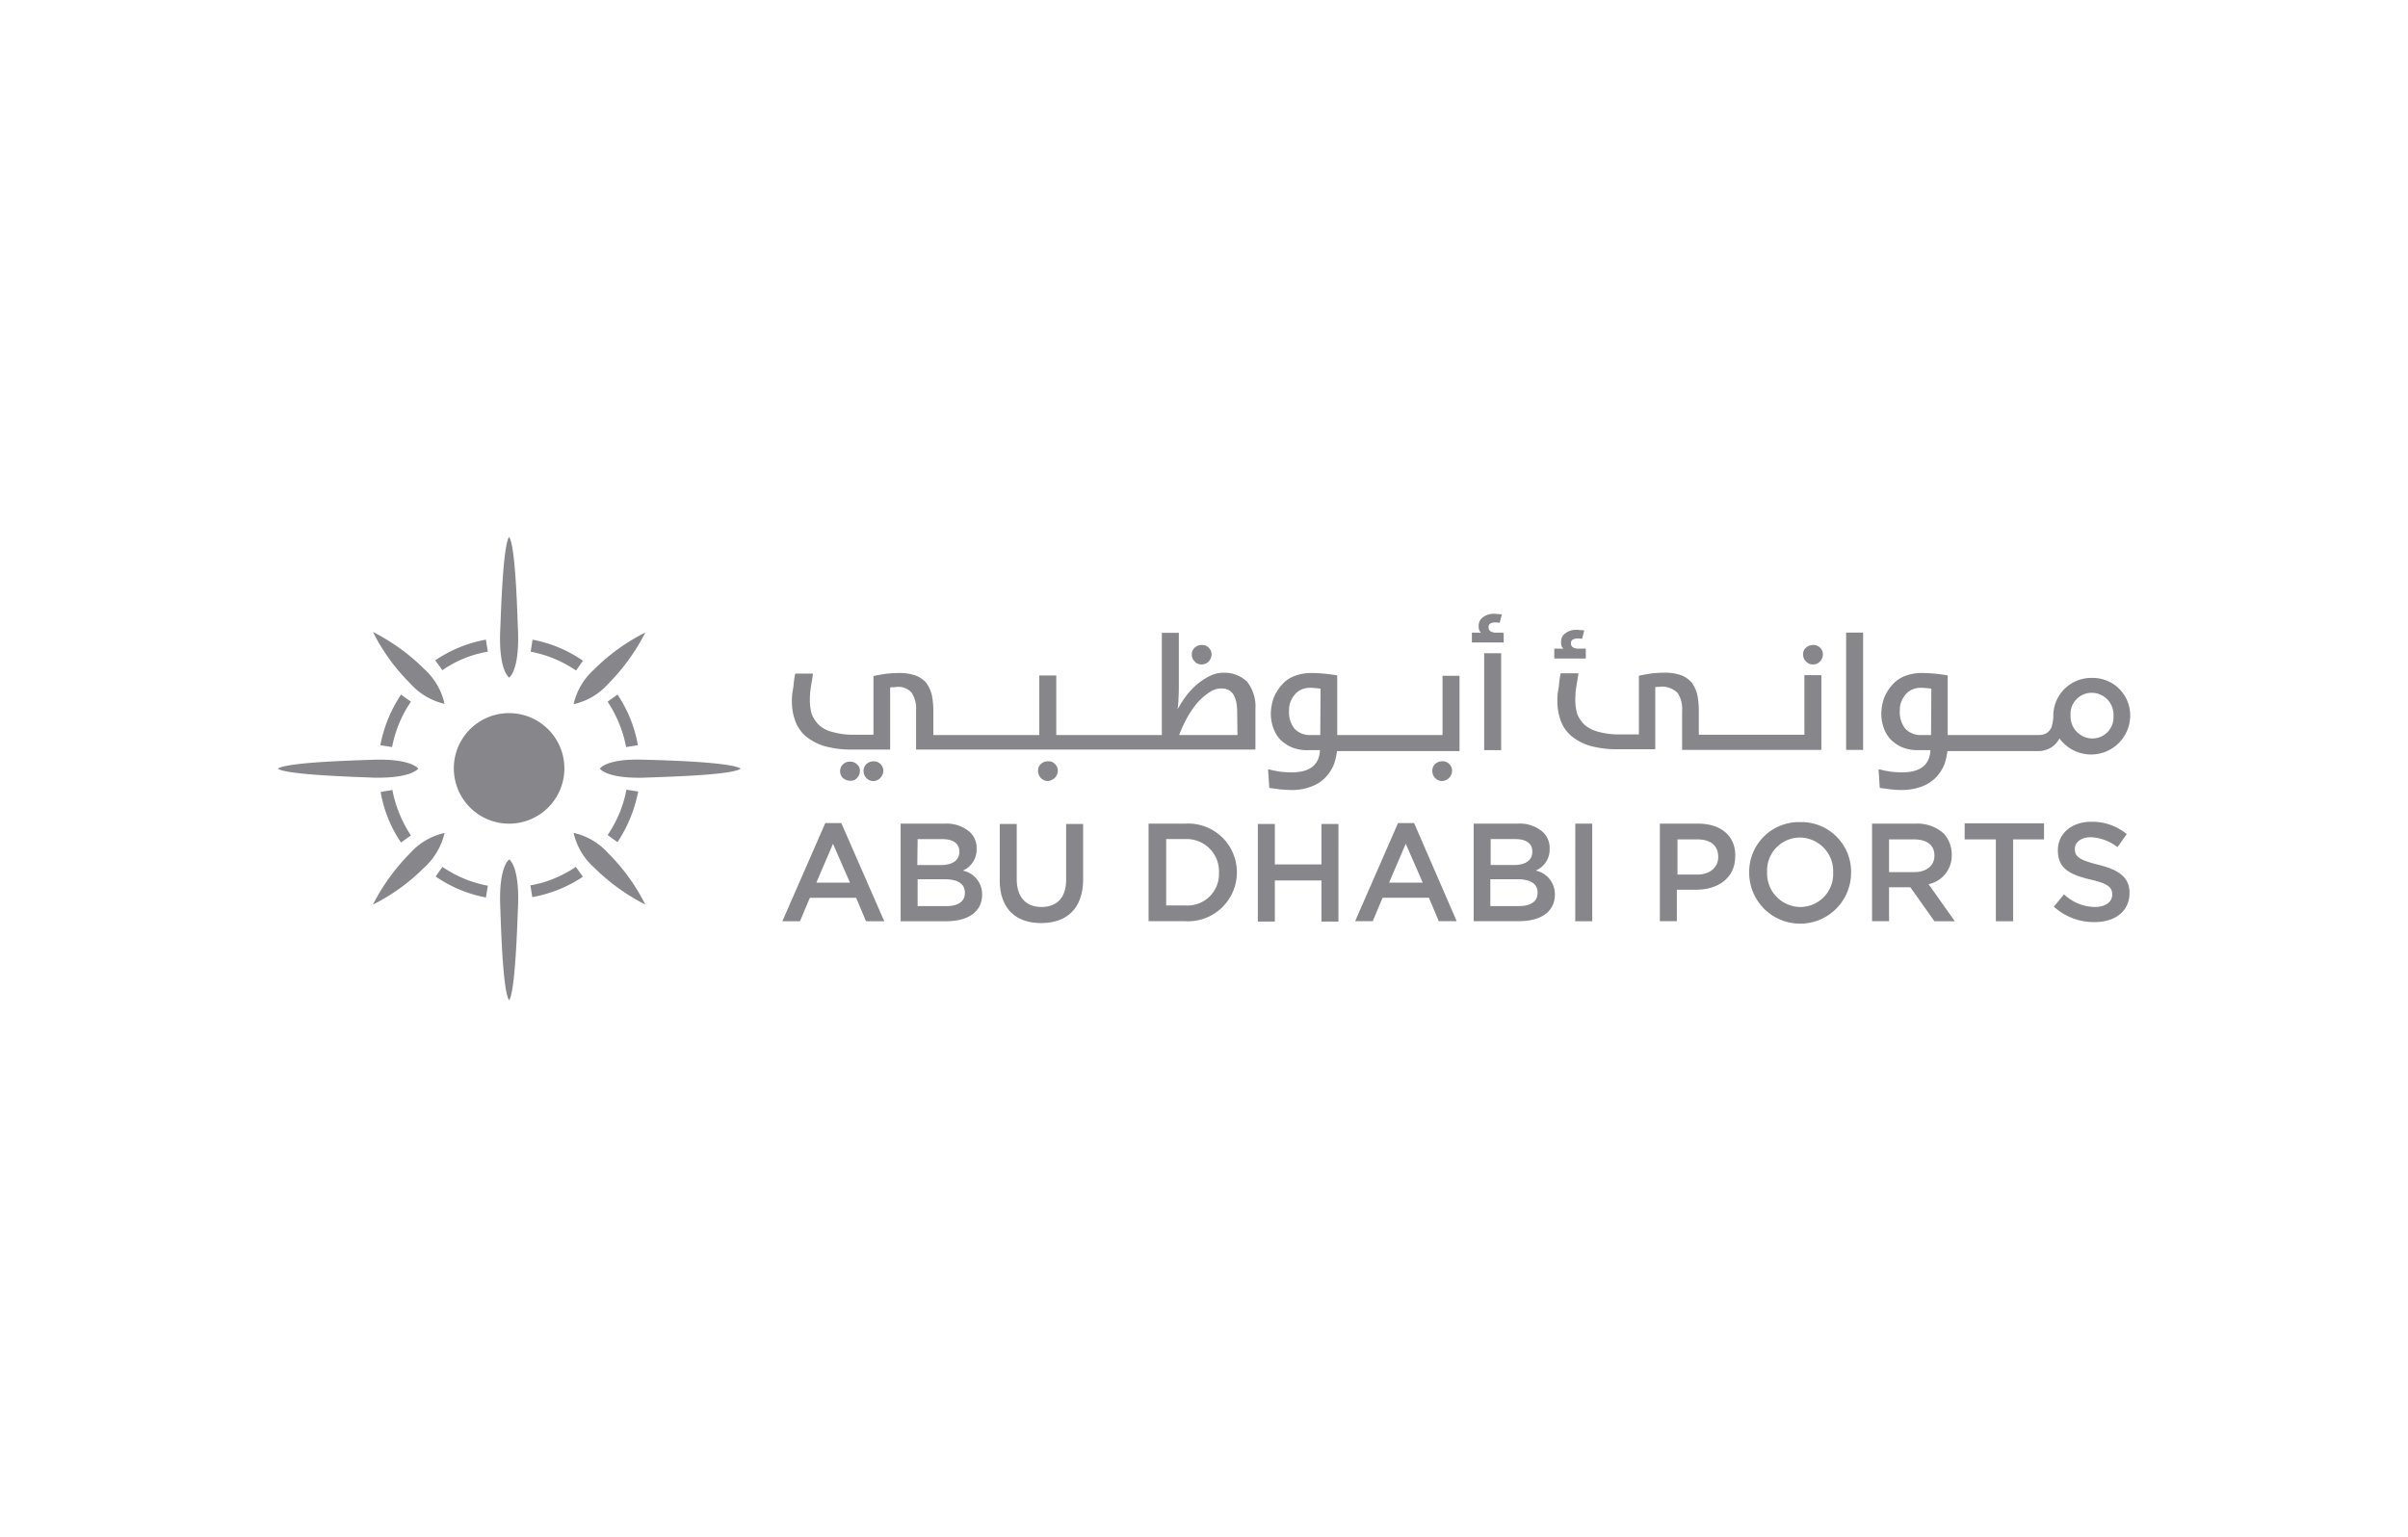 <svg xmlns="http://www.w3.org/2000/svg" width="260" height="166" viewBox="0 0 260 166">
  <g id="logo7" transform="translate(-692 -3335)">
    <rect id="Rectangle_17" data-name="Rectangle 17" width="260" height="166" transform="translate(692 3335)" fill="none"/>
    <g id="Abu_Dhabi_Ports" data-name="Abu Dhabi Ports" transform="translate(722 3392.979)">
      <path id="abu-dhabi-ports-logo-vector" d="M45.371,281.139Zm-10.7-.667a21.967,21.967,0,0,0-4,5.534,21.139,21.139,0,0,0,5.534-4,7.294,7.294,0,0,0,2.2-3.734,7.067,7.067,0,0,0-3.734,2.2m3.734-2.2Zm6.968,2.867c-.033.033-1.1.767-.967,4.9.067,1.367.233,9.3.967,10.3h0c.7-1,.9-8.935.967-10.3.133-4.134-.9-4.867-.967-4.9m-7.935,1.834a14.105,14.105,0,0,0,5.434,2.267l.2-1.267a12.886,12.886,0,0,1-4.9-2.034ZM55.206,271.3Zm4.867-.934c-4.1-.167-4.867.9-4.9.967.033.033.767,1.1,4.9.967,1.367-.067,9.3-.233,10.3-.967h0c-.967-.733-8.9-.933-10.3-.967m-.767,3.434-1.267-.2a12.886,12.886,0,0,1-2.034,4.9l1.067.767a15.057,15.057,0,0,0,2.234-5.468m-6.968,4.467a7.067,7.067,0,0,0,2.2,3.734,21.966,21.966,0,0,0,5.534,4,21.138,21.138,0,0,0-4-5.534,7.067,7.067,0,0,0-3.734-2.2m-4.667,5.668.2,1.267a14.319,14.319,0,0,0,5.468-2.2l-.767-1.067a12.5,12.5,0,0,1-4.9,2M33.7,279.305l1.067-.767a13.476,13.476,0,0,1-2-4.9l-1.267.2a13.808,13.808,0,0,0,2.2,5.468m11.669-17.8c.033-.033,1.1-.767.967-4.9-.067-1.367-.233-9.3-.967-10.3h0c-.7,1-.9,8.935-.967,10.3-.133,4.134.933,4.834.967,4.9m7.968-1.834A14.105,14.105,0,0,0,47.9,257.4l-.2,1.3a12.887,12.887,0,0,1,4.9,2.034ZM45.371,261.5Zm10.7.667a21.967,21.967,0,0,0,4-5.534,21.139,21.139,0,0,0-5.534,4,7.067,7.067,0,0,0-2.2,3.734,7.067,7.067,0,0,0,3.734-2.2M58.006,269l1.267-.2a14.107,14.107,0,0,0-2.2-5.468l-1.067.767a13.476,13.476,0,0,1,2,4.9m-22.437,2.334c-.033-.033-.767-1.1-4.9-.967-1.367.067-9.3.233-10.268.967h0c1,.7,8.935.9,10.268.967,4.1.1,4.834-.933,4.9-.967m7.5-12.635-.2-1.3a14.159,14.159,0,0,0-5.468,2.234l.767,1.067a12.017,12.017,0,0,1,4.9-2m-7.5,12.6Zm-4.1-2.5,1.267.2a12.886,12.886,0,0,1,2.034-4.9l-1.067-.767a14.718,14.718,0,0,0-2.234,5.468m6.934-4.467a7.206,7.206,0,0,0-2.2-3.767,21.967,21.967,0,0,0-5.534-4,21.138,21.138,0,0,0,4,5.534,7.128,7.128,0,0,0,3.734,2.234m1,6.968a5.968,5.968,0,1,0,5.968-5.968A5.962,5.962,0,0,0,39.4,271.3m113.085-12.435h-1.834v10.468h1.834Zm3.934,25.871c0,.967-.767,1.434-2.034,1.434h-3.067v-2.9h2.934c1.467,0,2.167.533,2.167,1.434v.033Zm-5.067-5.8h2.667c1.2,0,1.834.5,1.834,1.334v.033c0,.967-.8,1.434-2,1.434h-2.5Zm4.867,3.4a2.464,2.464,0,0,0,1.5-2.367v-.033a2.337,2.337,0,0,0-.7-1.734,3.794,3.794,0,0,0-2.767-.934h-4.734v10.535h4.867c2.367,0,3.9-1,3.9-2.9v-.033a2.6,2.6,0,0,0-2.067-2.534m4.267,5.468h1.834V277.272H160.49Zm-20.1-4.167,1.8-4.2,1.834,4.2Zm.967-6.434-4.634,10.6h1.9l1.067-2.534h5l1.067,2.534h1.934l-4.6-10.6Zm30.172-14.069a3.052,3.052,0,0,1,.5,1.934V269.3h15.036v-8.068h-1.834v6.434h-11.4v-2.6a9,9,0,0,0-.167-1.734,3.892,3.892,0,0,0-.6-1.3,2.921,2.921,0,0,0-1.167-.8,5.329,5.329,0,0,0-1.767-.267c-.433,0-.867.033-1.3.067-.433.067-.867.133-1.334.233l-.133.033v6.334h-1.967a8.435,8.435,0,0,1-2.467-.3,3.57,3.57,0,0,1-1.467-.767,3.382,3.382,0,0,1-.767-1.167,5.51,5.51,0,0,1-.2-1.534,8.654,8.654,0,0,1,.1-1.334c.067-.4.133-.767.2-1.2l.033-.3h-1.9l-.033.1a9.853,9.853,0,0,0-.167,1.267l-.067.4a5.717,5.717,0,0,0-.1,1.234,6,6,0,0,0,.367,2.134,4.018,4.018,0,0,0,1.134,1.634,5.839,5.839,0,0,0,2.034,1.067,10.921,10.921,0,0,0,2.967.367h4.067v-6.7a.74.74,0,0,1,.3-.033c.2,0,.333-.033.467-.033a2.473,2.473,0,0,1,1.634.667M132.952,267.7h-1a2.311,2.311,0,0,1-1.767-.667,2.87,2.87,0,0,1-.6-2,2.324,2.324,0,0,1,.233-1.1,2.618,2.618,0,0,1,.533-.767,1.9,1.9,0,0,1,.7-.433,2.067,2.067,0,0,1,.767-.133h.267l.367.033c.133,0,.233.033.367.033a1.444,1.444,0,0,1,.167.033l-.033,5Zm13.2,0H134.786v-6.434l-.133-.033c-.467-.067-.9-.133-1.334-.167-.4-.033-.867-.067-1.367-.067a5.09,5.09,0,0,0-1.8.333,3.312,3.312,0,0,0-1.367.967,4.957,4.957,0,0,0-.867,1.4,5.469,5.469,0,0,0-.3,1.667,4.361,4.361,0,0,0,.233,1.467,3.631,3.631,0,0,0,.7,1.267,3.958,3.958,0,0,0,1.267.9,4.455,4.455,0,0,0,1.867.333h1.234c-.067,1.6-1.1,2.4-3.067,2.4-.4,0-.767-.033-1.167-.067-.4-.067-.8-.133-1.167-.233l-.2-.033.133,2,.133.033c.3.033.633.067,1,.133.433.033.933.067,1.234.067a5.689,5.689,0,0,0,2.234-.4,4.011,4.011,0,0,0,1.534-1.034,4.442,4.442,0,0,0,.867-1.4,6.7,6.7,0,0,0,.3-1.367h13.236V261.3h-1.834v6.4Zm.733,4.6a1.125,1.125,0,0,0,.3-.733.98.98,0,0,0-.3-.733.957.957,0,0,0-.767-.3,1.113,1.113,0,0,0-.767.3.98.98,0,0,0-.3.733,1.113,1.113,0,0,0,.3.767,1.085,1.085,0,0,0,.767.333,1.2,1.2,0,0,0,.767-.367m70.045,9.4c-2-.5-2.5-.867-2.5-1.667v-.033c0-.7.633-1.267,1.734-1.267a5.094,5.094,0,0,1,2.867,1.067l1-1.4a5.828,5.828,0,0,0-3.834-1.334c-2.1,0-3.6,1.267-3.6,3.067v.033c0,1.934,1.267,2.6,3.5,3.134,1.934.433,2.367.867,2.367,1.6v.033c0,.8-.733,1.334-1.867,1.334a4.9,4.9,0,0,1-3.334-1.367l-1.1,1.334a6.426,6.426,0,0,0,4.4,1.667c2.2,0,3.767-1.167,3.767-3.134v-.033c0-1.7-1.2-2.5-3.4-3.034m-41.007-.833c0,1.1-.867,1.9-2.267,1.9h-2.134v-3.8h2.134c1.4,0,2.267.633,2.267,1.9Zm-2.134-3.6h-4.167v10.535h1.834v-3.4h2.1c2.3,0,4.2-1.234,4.2-3.6v-.033c.067-2.1-1.5-3.5-3.967-3.5m-40.707,4.4h-5.034v-4.367h-1.834V287.84h1.834v-4.434h5.034v4.434h1.834V277.305h-1.834v4.367ZM218.6,265.637a2.279,2.279,0,0,1-2.3,2.434,2.373,2.373,0,0,1-2.334-2.467v-.033a2.279,2.279,0,0,1,2.3-2.434,2.362,2.362,0,0,1,2.334,2.5ZM198.9,267.7h-1a2.311,2.311,0,0,1-1.767-.667,2.87,2.87,0,0,1-.6-2,2.237,2.237,0,0,1,.233-1.1,2.618,2.618,0,0,1,.533-.767,1.9,1.9,0,0,1,.7-.433,2.067,2.067,0,0,1,.767-.133h.267l.367.033c.133,0,.233.033.367.033a1.443,1.443,0,0,1,.167.033l-.033,5Zm17.37-6.168a4.092,4.092,0,0,0-4.167,4v.033h.033l-.033.033v.067a3.75,3.75,0,0,1-.133.967,1.258,1.258,0,0,1-.333.633,1.025,1.025,0,0,1-.5.333,1.744,1.744,0,0,1-.6.1H200.7v-6.434l-.133-.033c-.467-.067-.9-.133-1.334-.167-.4-.033-.867-.067-1.367-.067a5.091,5.091,0,0,0-1.8.333,3.648,3.648,0,0,0-1.367.967,4.957,4.957,0,0,0-.867,1.4,5.469,5.469,0,0,0-.3,1.667,4.361,4.361,0,0,0,.233,1.467,3.632,3.632,0,0,0,.7,1.267,3.958,3.958,0,0,0,1.267.9,4.455,4.455,0,0,0,1.867.333h1.234c-.067,1.6-1.1,2.4-3.067,2.4-.4,0-.767-.033-1.167-.067-.4-.067-.8-.133-1.167-.233l-.2-.033.133,2,.133.033c.3.033.633.067,1,.133.4.033.767.067,1.1.067a6.159,6.159,0,0,0,2.367-.4A4.011,4.011,0,0,0,199.5,272.2a4.442,4.442,0,0,0,.867-1.4,6.7,6.7,0,0,0,.3-1.367h9.768a2.69,2.69,0,0,0,1.6-.5,2.614,2.614,0,0,0,.733-.867,4.225,4.225,0,0,0,7.635-2.334V265.7a4.039,4.039,0,0,0-4.134-4.167m-13.7,17.436H205.9v8.835h1.867v-8.835H211.1v-1.734H202.53v1.734Zm-14.236,3.6a3.554,3.554,0,0,1-3.534,3.7,3.625,3.625,0,0,1-3.6-3.767v-.033a3.554,3.554,0,0,1,3.534-3.7,3.625,3.625,0,0,1,3.6,3.767Zm-3.567-5.468a5.375,5.375,0,0,0-5.5,5.468v.033a5.5,5.5,0,0,0,11-.067v-.033a5.36,5.36,0,0,0-5.5-5.4m4.967-7.8h1.834V256.635h-1.834Zm4.634,13.2v-3.534h2.7c1.367,0,2.2.6,2.2,1.734v.033c0,1.067-.867,1.767-2.167,1.767Zm6.768-1.867h0a3.316,3.316,0,0,0-.867-2.3,4.236,4.236,0,0,0-3.034-1.067h-4.7v10.535h1.834V284.14h2.3l2.6,3.667h2.2l-2.834-4a3.145,3.145,0,0,0,2.5-3.167m-48.441-24h-.733a1.147,1.147,0,0,1-.667-.167.552.552,0,0,1-.167-.433.43.43,0,0,1,.167-.367.994.994,0,0,1,.5-.133h.2c.067,0,.167.033.3.033h.033l.233-.9h-.033a1.9,1.9,0,0,0-.433-.033,1.368,1.368,0,0,0-.367-.033,1.907,1.907,0,0,0-1.2.367,1.1,1.1,0,0,0-.467.967,1.169,1.169,0,0,0,.1.533l.033.033a.033.033,0,0,0,.033.033l.067.133-.133-.033h-.833V257.7h3.434v-1h-.067Zm-58.11,28.1c0,.967-.767,1.434-2.034,1.434H89.478v-2.9h2.934c1.467,0,2.167.533,2.167,1.434v.033Zm-5.1-5.8h2.667c1.2,0,1.834.5,1.834,1.334v.033c0,.967-.8,1.434-2,1.434H89.445l.033-2.8Zm4.867,3.4a2.464,2.464,0,0,0,1.5-2.367v-.033a2.337,2.337,0,0,0-.7-1.734,3.794,3.794,0,0,0-2.767-.934H87.644v10.535h4.9c2.367,0,3.9-1,3.9-2.9v-.033a2.6,2.6,0,0,0-2.1-2.534m-12.135-9.7a.959.959,0,0,0,.833-.433,1.047,1.047,0,0,0,.2-.533.876.876,0,0,0-.3-.8,1,1,0,0,0-.767-.3,1.056,1.056,0,0,0-.767.3,1.046,1.046,0,0,0,0,1.467,1.39,1.39,0,0,0,.8.3m3.267-.333a1.125,1.125,0,0,0,.3-.733.98.98,0,0,0-.3-.733.957.957,0,0,0-.767-.3,1.113,1.113,0,0,0-.767.3.98.98,0,0,0-.3.733,1.113,1.113,0,0,0,.3.767,1.085,1.085,0,0,0,.767.333,1.119,1.119,0,0,0,.767-.367m-6.934,11.335,1.8-4.2,1.834,4.2Zm.967-6.434-4.634,10.6h1.9l1.067-2.534h5l1.067,2.534h1.967l-4.634-10.6Zm40.64-17.136a1.013,1.013,0,0,0,.767-.333,1.125,1.125,0,0,0,.3-.733.98.98,0,0,0-.3-.733,1,1,0,0,0-.767-.3,1.113,1.113,0,0,0-.767.3,1.046,1.046,0,0,0,0,1.467.965.965,0,0,0,.767.333m66.011,0a1.013,1.013,0,0,0,.767-.333,1.125,1.125,0,0,0,.3-.733.98.98,0,0,0-.3-.733,1,1,0,0,0-.767-.3,1.113,1.113,0,0,0-.767.3.872.872,0,0,0-.3.733.98.98,0,0,0,.3.733.965.965,0,0,0,.767.333M124.017,267.7h-6.3a13.912,13.912,0,0,1,.933-2,9.3,9.3,0,0,1,1.2-1.667A6.645,6.645,0,0,1,121.117,263a2.292,2.292,0,0,1,1.134-.333,1.786,1.786,0,0,1,.8.167,1.543,1.543,0,0,1,.533.5,2.849,2.849,0,0,1,.3.8,5.517,5.517,0,0,1,.1,1.067l.033,2.5Zm-1.467-6.734a3.364,3.364,0,0,0-1.667.433,6.843,6.843,0,0,0-1.534,1.1,8.17,8.17,0,0,0-1.267,1.534c-.2.3-.367.6-.533.867,0-.067.033-.167.033-.267a8.353,8.353,0,0,0,.067-1c.033-.4.033-.8.033-1.2v-5.768h-1.834V267.7h-11.4v-6.434h-1.834V267.7H91.178v-2.6a9,9,0,0,0-.167-1.734,3.891,3.891,0,0,0-.6-1.3,2.922,2.922,0,0,0-1.167-.8A5.33,5.33,0,0,0,87.478,261c-.433,0-.867.033-1.3.067-.433.067-.867.133-1.334.233l-.133.033v6.334H82.744a8.435,8.435,0,0,1-2.467-.3,3.217,3.217,0,0,1-1.467-.767,3.382,3.382,0,0,1-.767-1.167,5.511,5.511,0,0,1-.2-1.534,7.922,7.922,0,0,1,.1-1.3v-.067c.067-.367.133-.767.2-1.167l.033-.3h-1.9l-.033.1a9.853,9.853,0,0,0-.167,1.267l-.067.4a5.717,5.717,0,0,0-.1,1.234,6,6,0,0,0,.367,2.134,4.018,4.018,0,0,0,1.134,1.634,5.84,5.84,0,0,0,2.034,1.067,10.923,10.923,0,0,0,2.967.367h4.1v-6.7a.74.74,0,0,1,.3-.033c.2,0,.333-.033.467-.033a1.868,1.868,0,0,1,1.534.6,3.052,3.052,0,0,1,.5,1.934v4.234h36.639v-4.334a4.362,4.362,0,0,0-.9-3,3.529,3.529,0,0,0-2.5-.967m39.073-2.6h-.767a1.147,1.147,0,0,1-.667-.167.552.552,0,0,1-.167-.433.43.43,0,0,1,.167-.367,1.136,1.136,0,0,1,.533-.133h.167c.067,0,.167.033.3.033h.033l.233-.9h-.033a2.052,2.052,0,0,0-.433-.033,1.367,1.367,0,0,0-.367-.033,1.907,1.907,0,0,0-1.2.367,1.1,1.1,0,0,0-.467.967,1.169,1.169,0,0,0,.1.533.033.033,0,0,0,.033.033l.033.033.067.133-.133-.033h-.833v1.067h3.4Zm-39.607,24.2a3.4,3.4,0,0,1-3.634,3.534h-2.067v-7.168h2.067a3.483,3.483,0,0,1,3.634,3.634Zm-3.667-5.3h-3.934v10.535h3.934a5.281,5.281,0,0,0,5.6-5.268v-.033a5.255,5.255,0,0,0-5.6-5.234M104.314,272.3a1.125,1.125,0,0,0,.3-.733.98.98,0,0,0-.3-.733.957.957,0,0,0-.767-.3,1.113,1.113,0,0,0-.767.3.98.98,0,0,0-.3.733,1.113,1.113,0,0,0,.3.767,1.085,1.085,0,0,0,.767.333,1.28,1.28,0,0,0,.767-.367m1.2,11.035c0,1.934-1,2.934-2.667,2.934s-2.667-1.067-2.667-3v-5.968H98.346v6.068c0,3.067,1.734,4.634,4.467,4.634,2.767,0,4.534-1.567,4.534-4.734v-5.968h-1.834Z" transform="translate(-20.4 -246.3)" fill="#86868b"/>
    </g>
  </g>
</svg>
